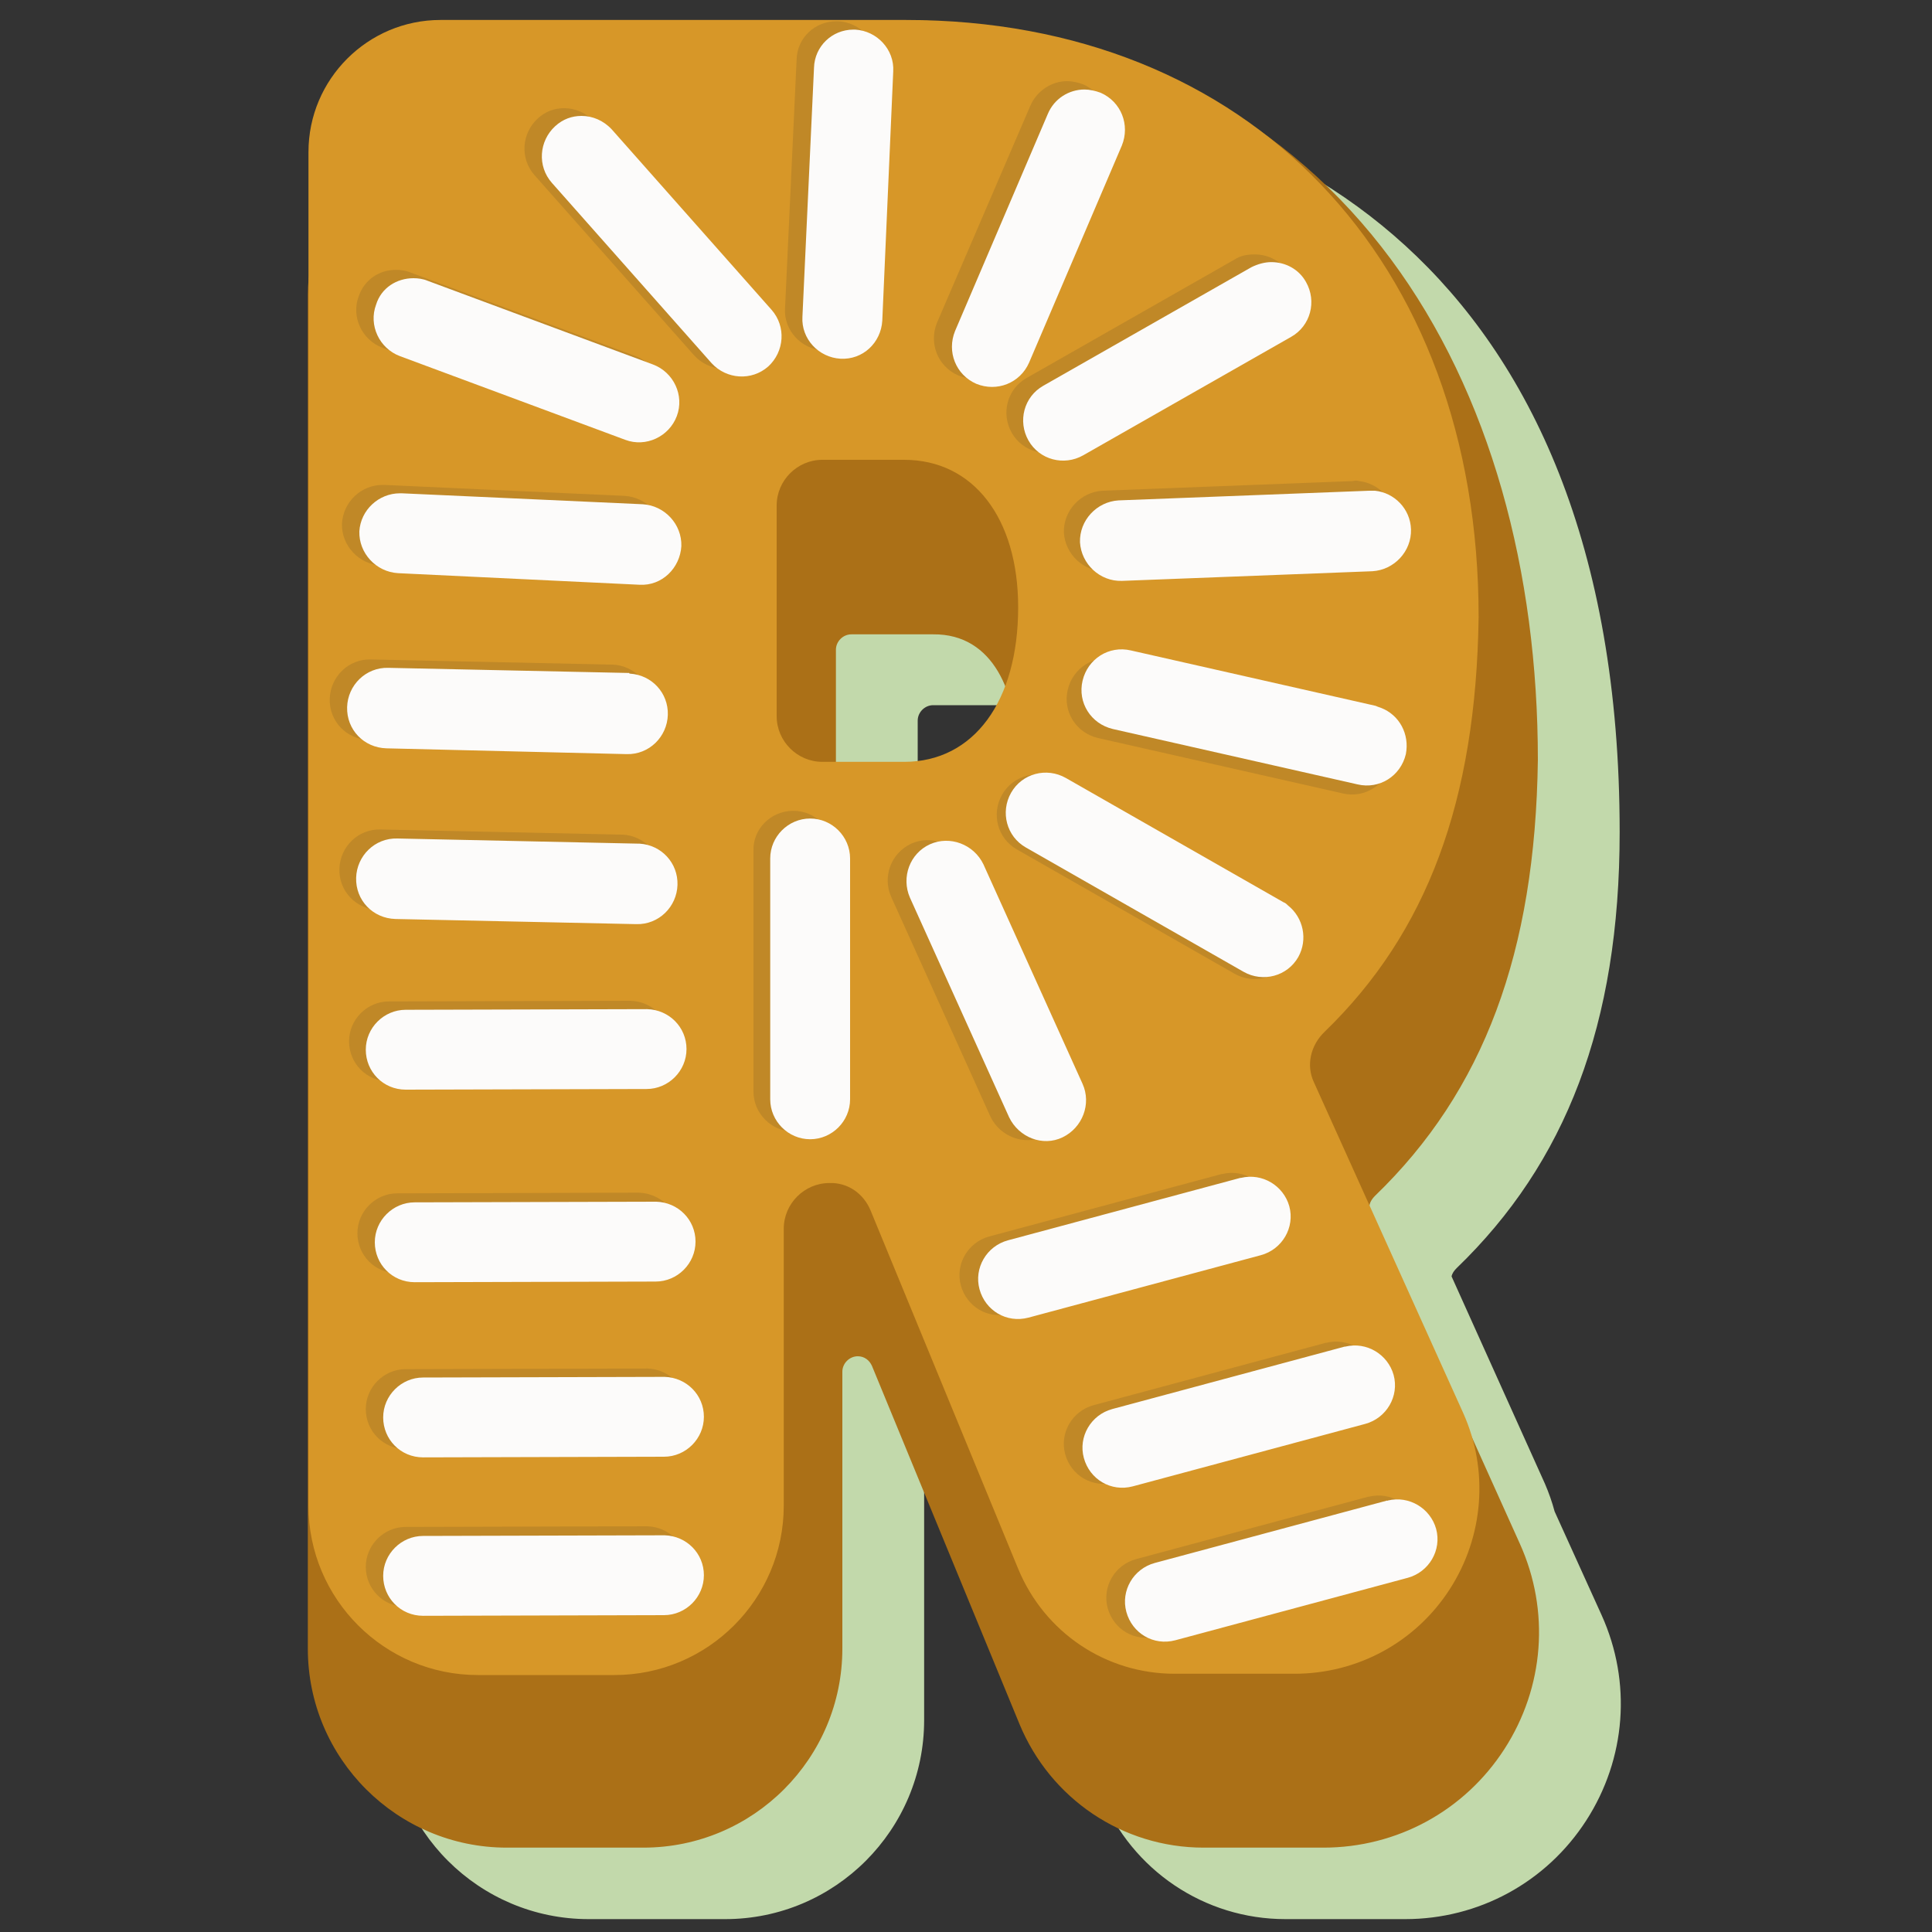 <?xml version="1.0" encoding="utf-8"?>
<!-- Generator: Adobe Illustrator 24.1.2, SVG Export Plug-In . SVG Version: 6.00 Build 0)  -->
<svg version="1.1" id="Calque_1" xmlns="http://www.w3.org/2000/svg" xmlns:xlink="http://www.w3.org/1999/xlink" x="0px" y="0px"
	 viewBox="0 0 300 300" style="enable-background:new 0 0 300 300;" xml:space="preserve">
<rect x="0" y="0" width="300" height="300" fill="#333333" stroke="none"/>
<style type="text/css">
	.st0{fill:#C2D9AB;}
	.st1{fill:#AB7017;}
	.st2{fill:#D79728;}
	.st3{opacity:0.13;}
	.st4{fill:#252422;}
	.st5{fill:#FCFBFA;}
</style>
<g>
	<path class="st0" d="M143.5,224.1c0-1.3,1.1-2.4,2.4-2.4c1,0,1.8,0.6,2.2,1.5h0l22.9,55.6c4.8,11.6,16,19.2,28.6,19.2h18.6
		c11.4,0,21.9-5.7,28.1-15.3c6.2-9.6,7.1-21.5,2.4-31.9l-7.3-16.1c-0.4-1.5-0.9-2.9-1.5-4.3l-14.5-32.2c0.1-0.5,0.4-0.9,0.8-1.3
		c16.9-16.3,25.3-37.8,25.3-67.7c0-89.3-56-115.1-98.1-115.1H81.2c-11.3,0-20.5,9.2-20.5,20.5V54c-0.1,0.9-0.2,1.9-0.2,2.9v210.2
		c0,17.1,13.9,30.9,30.9,30.9h21.2c17.1,0,30.9-13.9,30.9-30.9V224.1z M142.5,111.9c0-1.3,1.1-2.4,2.4-2.4h12.7
		c5.8,0,9.3,3.4,11.2,8c-2.8,7.4-8.4,11.8-15.7,11.8h-10.6V111.9z"/>
	<g>
		<path class="st1" d="M130.8,213c0-1.3,1.1-2.4,2.4-2.4c1,0,1.8,0.6,2.2,1.5h0l22.9,55.6c4.8,11.6,16,19.2,28.6,19.2h18.6
			c11.4,0,21.9-5.7,28.1-15.3c6.2-9.6,7.1-21.5,2.4-31.9l-23.2-51.5c-0.4-0.8-0.1-1.7,0.7-2.5c16.9-16.3,24.9-37.8,25.3-67.7
			c0-58.3-29.3-110.9-95-114.8L72.9,20.7c-13.9,0-25.1,11.3-25.1,25.1V256c0,17.1,13.9,30.9,30.9,30.9h21.2
			c17.1,0,30.9-13.9,30.9-30.9V213z M157.9,116.7c0,9.3-3.4,19.3-13,19.3h-12.7c-1.3,0-2.4-1.1-2.4-2.4v-32.7c0-1.3,1.1-2.4,2.4-2.4
			h12.7C154.4,98.4,157.9,107.9,157.9,116.7z"/>
		<path class="st2" d="M135.2,188l22.9,55.6c4.1,9.9,13.6,16.3,24.3,16.3H201c9.8,0,18.8-4.9,24.1-13.1c5.3-8.2,6.1-18.5,2.1-27.4
			L204,168c-1.2-2.6-0.5-5.7,1.7-7.8c15.9-15.4,23.5-35.8,23.9-64.4c0-55.5-35.7-92.7-88.9-92.7H68.4c-11.3,0-20.5,9.2-20.5,20.5
			v210.2c0,14.5,11.8,26.3,26.3,26.3h21.2c14.5,0,26.3-11.8,26.3-26.3v-43c0-3.9,3.2-7.1,7.1-7.1C131.6,183.6,134.1,185.3,135.2,188
			z M120.6,78.5c0-3.9,3.2-7.1,7.1-7.1h12.7c10.7,0,17.7,9,17.7,22.9c0,14.6-6.9,24-17.7,24h-12.7c-3.9,0-7.1-3.2-7.1-7.1V78.5z"/>
	</g>
	<g>
		<g class="st3">
			<path class="st4" d="M141.5,131c3.1-1.4,6.8,0,8.3,3.1l15.4,34.1c1.4,3.1,0,6.8-3.1,8.3c-3.1,1.4-6.8,0-8.3-3.1l-15.4-34.1
				C137,136.2,138.3,132.5,141.5,131z"/>
		</g>
		<g class="st3">
			<path class="st4" d="M123.2,125.9c3.4,0,6.2,2.8,6.2,6.2v37.4c0,3.4-2.8,6.2-6.2,6.2c-3.4,0-6.2-2.8-6.2-6.2v-37.4
				C116.9,128.7,119.7,125.9,123.2,125.9z"/>
		</g>
		<g class="st3">
			<path class="st4" d="M95.2,103.2c3.4,0.2,6,3,5.9,6.4c-0.1,3.4-2.9,6.2-6.4,6.1l-37.4-0.8c-3.5-0.1-6.2-2.9-6.1-6.4
				c0.1-3.4,2.9-6.2,6.4-6.1l37.4,0.8C95.1,103.2,95.2,103.2,95.2,103.2z"/>
		</g>
		<g class="st3">
			<path class="st4" d="M59.4,75.3c0.1,0,0.2,0,0.3,0L97,77c3.4,0.2,6.1,3.1,6,6.5c-0.2,3.4-3,6.2-6.5,6l-37.4-1.7
				c-3.4-0.2-6.1-3.1-6-6.5C53.3,77.9,56.1,75.3,59.4,75.3z"/>
		</g>
		<g class="st3">
			<path class="st4" d="M61.5,41.9c0.7,0,1.5,0.1,2.2,0.4l35,13c3.2,1.2,4.9,4.8,3.7,8c-1.2,3.2-4.8,4.9-8,3.7l-35-13
				c-3.2-1.2-4.9-4.8-3.7-8C56.6,43.4,58.9,41.9,61.5,41.9z"/>
		</g>
		<g class="st3">
			<path class="st4" d="M87.6,16.8c1.7,0,3.4,0.7,4.7,2.1l24.8,28c2.3,2.6,2,6.5-0.5,8.8c-2.6,2.3-6.5,2-8.8-0.5l-24.8-28
				c-2.3-2.6-2-6.5,0.5-8.8C84.7,17.3,86.1,16.8,87.6,16.8z"/>
		</g>
		<g class="st3">
			<path class="st4" d="M129.9,3.3c0.1,0,0.2,0,0.3,0c3.4,0.2,6.1,3.1,5.9,6.5l-1.8,38.7c-0.2,3.4-3,6.1-6.5,5.9
				c-3.4-0.2-6.1-3.1-5.9-6.5l1.8-38.7C123.8,5.9,126.5,3.3,129.9,3.3z"/>
		</g>
		<g class="st3">
			<path class="st4" d="M165.7,12.6c0.8,0,1.7,0.2,2.5,0.5c3.2,1.4,4.6,5,3.3,8.2L157,55c-1.4,3.2-5,4.6-8.2,3.3
				c-3.2-1.4-4.6-5-3.3-8.2L160,16.4C161,14.1,163.3,12.6,165.7,12.6z"/>
		</g>
		<g class="st3">
			<path class="st4" d="M194.8,39.5c2.2,0,4.3,1.1,5.4,3.1c1.7,3,0.7,6.8-2.3,8.5l-32.3,18.4c-3,1.7-6.8,0.7-8.5-2.3
				c-1.7-3-0.7-6.8,2.3-8.5l32.3-18.4C192.6,39.7,193.7,39.5,194.8,39.5z"/>
		</g>
		<g class="st3">
			<path class="st4" d="M211,74.7c3,0.3,5.5,2.8,5.6,6c0.1,3.4-2.6,6.3-6,6.5l-38.9,1.5c-3.4,0.1-6.3-2.6-6.5-6
				c-0.1-3.4,2.6-6.3,6-6.5l38.9-1.5C210.4,74.6,210.7,74.6,211,74.7z"/>
		</g>
		<g>
			<path class="st5" d="M144.4,131.1c3.1-1.4,6.8,0,8.3,3.1l15.4,34.1c1.4,3.1,0,6.8-3.1,8.3s-6.8,0-8.3-3.1l-15.4-34.1
				C139.9,136.2,141.3,132.5,144.4,131.1z"/>
		</g>
		<g>
			<path class="st5" d="M125.8,127.1c3.4,0,6.2,2.8,6.2,6.2v37.4c0,3.4-2.8,6.2-6.2,6.2s-6.2-2.8-6.2-6.2v-37.4
				C119.6,129.9,122.4,127.1,125.8,127.1z"/>
		</g>
		<g>
			<path class="st5" d="M97.8,104.6c3.4,0.2,6,3,5.9,6.4c-0.1,3.4-2.9,6.2-6.4,6.1L60,116.2c-3.5-0.1-6.2-2.9-6.1-6.4
				c0.1-3.4,2.9-6.2,6.4-6.1l37.4,0.8C97.7,104.6,97.8,104.6,97.8,104.6z"/>
		</g>
		<g class="st3">
			<path class="st4" d="M96.7,129.6c3.4,0.2,6,3,5.9,6.4c-0.1,3.4-2.9,6.2-6.4,6.1l-37.4-0.8c-3.5-0.1-6.2-2.9-6.1-6.4
				c0.1-3.4,2.9-6.2,6.4-6.1l37.4,0.8C96.6,129.6,96.6,129.6,96.7,129.6z"/>
		</g>
		<g>
			<path class="st5" d="M99.3,131c3.4,0.2,6,3,5.9,6.4c-0.1,3.4-2.9,6.2-6.4,6.1l-37.4-0.8c-3.5-0.1-6.2-2.9-6.1-6.4
				c0.1-3.4,2.9-6.2,6.4-6.1l37.4,0.8C99.2,131,99.3,131,99.3,131z"/>
		</g>
		<g class="st3">
			<path class="st4" d="M97.9,155.4c3.4,0.1,6.1,2.8,6.1,6.2c0,3.4-2.8,6.2-6.2,6.2l-37.4,0.1c-3.5,0-6.2-2.8-6.2-6.2
				c0-3.4,2.8-6.2,6.2-6.2l37.4-0.1C97.7,155.4,97.8,155.4,97.9,155.4z"/>
		</g>
		<g>
			<path class="st5" d="M100.5,156.7c3.4,0.1,6.1,2.8,6.1,6.2c0,3.4-2.8,6.2-6.2,6.2l-37.4,0.1c-3.5,0-6.2-2.8-6.2-6.2
				c0-3.4,2.8-6.2,6.2-6.2l37.4-0.1C100.4,156.7,100.4,156.7,100.5,156.7z"/>
		</g>
		<g class="st3">
			<path class="st4" d="M99.2,185.2c3.4,0.1,6.1,2.8,6.1,6.2c0,3.4-2.8,6.2-6.2,6.2l-37.4,0.1c-3.5,0-6.2-2.8-6.2-6.2
				c0-3.4,2.8-6.2,6.2-6.2l37.4-0.1C99.1,185.2,99.2,185.2,99.2,185.2z"/>
		</g>
		<g>
			<path class="st5" d="M101.9,186.6c3.4,0.1,6.1,2.8,6.1,6.2c0,3.4-2.8,6.2-6.2,6.2l-37.4,0.1c-3.5,0-6.2-2.8-6.2-6.2
				c0-3.4,2.8-6.2,6.2-6.2l37.4-0.1C101.7,186.6,101.8,186.6,101.9,186.6z"/>
		</g>
		<g class="st3">
			<path class="st4" d="M100.5,212.5c3.4,0.1,6.1,2.8,6.1,6.2c0,3.4-2.8,6.2-6.2,6.2L63,225c-3.5,0-6.2-2.8-6.2-6.2
				c0-3.4,2.8-6.2,6.2-6.2l37.4-0.1C100.4,212.5,100.5,212.5,100.5,212.5z"/>
		</g>
		<g>
			<path class="st5" d="M103.2,213.8c3.4,0.1,6.1,2.8,6.1,6.2c0,3.4-2.8,6.2-6.2,6.2l-37.4,0.1c-3.5,0-6.2-2.8-6.2-6.2
				c0-3.4,2.8-6.2,6.2-6.2l37.4-0.1C103.1,213.8,103.1,213.8,103.2,213.8z"/>
		</g>
		<g class="st3">
			<path class="st4" d="M100.5,237c3.4,0.1,6.1,2.8,6.1,6.2c0,3.4-2.8,6.2-6.2,6.2L63,249.5c-3.5,0-6.2-2.8-6.2-6.2
				c0-3.4,2.8-6.2,6.2-6.2l37.4-0.1C100.4,237,100.5,237,100.5,237z"/>
		</g>
		<g>
			<path class="st5" d="M103.2,238.4c3.4,0.1,6.1,2.8,6.1,6.2c0,3.4-2.8,6.2-6.2,6.2l-37.4,0.1c-3.5,0-6.2-2.8-6.2-6.2
				c0-3.4,2.8-6.2,6.2-6.2l37.4-0.1C103.1,238.4,103.1,238.4,103.2,238.4z"/>
		</g>
		<g class="st3">
			<path class="st4" d="M189.8,182.3c3.3-0.8,6.6,1.2,7.5,4.4c0.9,3.3-1.1,6.7-4.4,7.6l-36.1,9.7c-3.4,0.9-6.7-1.1-7.6-4.4
				c-0.9-3.3,1.1-6.7,4.4-7.6l36.1-9.7C189.7,182.3,189.7,182.3,189.8,182.3z"/>
		</g>
		<g>
			<path class="st5" d="M192.7,182.9c3.3-0.8,6.6,1.2,7.5,4.4c0.9,3.3-1.1,6.7-4.4,7.6l-36.1,9.7c-3.4,0.9-6.7-1.1-7.6-4.4
				c-0.9-3.3,1.1-6.7,4.4-7.6l36.1-9.7C192.6,182.9,192.6,182.9,192.7,182.9z"/>
		</g>
		<g class="st3">
			<path class="st4" d="M206,208.5c3.3-0.8,6.6,1.2,7.5,4.4c0.9,3.3-1.1,6.7-4.4,7.6l-36.1,9.7c-3.4,0.9-6.7-1.1-7.6-4.4
				c-0.9-3.3,1.1-6.7,4.4-7.6l36.1-9.7C205.9,208.5,206,208.5,206,208.5z"/>
		</g>
		<g>
			<path class="st5" d="M208.9,209.1c3.3-0.8,6.6,1.2,7.5,4.4c0.9,3.3-1.1,6.7-4.4,7.6l-36.1,9.7c-3.4,0.9-6.7-1.1-7.6-4.4
				c-0.9-3.3,1.1-6.7,4.4-7.6l36.1-9.7C208.8,209.1,208.8,209.1,208.9,209.1z"/>
		</g>
		<g class="st3">
			<path class="st4" d="M212.6,232.4c3.3-0.8,6.6,1.2,7.5,4.4c0.9,3.3-1.1,6.7-4.4,7.6l-36.1,9.7c-3.4,0.9-6.7-1.1-7.6-4.4
				c-0.9-3.3,1.1-6.7,4.4-7.6l36.1-9.7C212.5,232.4,212.6,232.4,212.6,232.4z"/>
		</g>
		<g>
			<path class="st5" d="M215.5,233c3.3-0.8,6.6,1.2,7.5,4.4c0.9,3.3-1.1,6.7-4.4,7.6l-36.1,9.7c-3.4,0.9-6.7-1.1-7.6-4.4
				c-0.9-3.3,1.1-6.7,4.4-7.6l36.1-9.7C215.4,233.1,215.5,233,215.5,233z"/>
		</g>
		<g>
			<path class="st5" d="M62.1,76.6c0.1,0,0.2,0,0.3,0l37.4,1.7c3.4,0.2,6.1,3.1,6,6.5c-0.2,3.4-3,6.2-6.5,6L61.8,89
				c-3.4-0.2-6.1-3.1-6-6.5C56,79.2,58.8,76.6,62.1,76.6z"/>
		</g>
		<g>
			<path class="st5" d="M64.2,43.2c0.7,0,1.5,0.1,2.2,0.4l35,13c3.2,1.2,4.9,4.8,3.7,8c-1.2,3.2-4.8,4.9-8,3.7l-35-13
				c-3.2-1.2-4.9-4.8-3.7-8C59.2,44.7,61.6,43.2,64.2,43.2z"/>
		</g>
		<g>
			<path class="st5" d="M90.3,18c1.7,0,3.4,0.7,4.7,2.1l24.8,28c2.3,2.6,2,6.5-0.5,8.8c-2.6,2.3-6.5,2-8.8-0.5l-24.8-28
				c-2.3-2.6-2-6.5,0.5-8.8C87.4,18.5,88.8,18,90.3,18z"/>
		</g>
		<g>
			<path class="st5" d="M132.5,4.6c0.1,0,0.2,0,0.3,0c3.4,0.2,6.1,3.1,5.9,6.5L137,49.8c-0.2,3.4-3,6.1-6.5,5.9
				c-3.4-0.2-6.1-3.1-5.9-6.5l1.8-38.7C126.5,7.2,129.2,4.6,132.5,4.6z"/>
		</g>
		<g>
			<path class="st5" d="M168.4,13.9c0.8,0,1.7,0.2,2.5,0.5c3.2,1.4,4.6,5,3.3,8.2l-14.4,33.7c-1.4,3.2-5,4.6-8.2,3.3
				c-3.2-1.4-4.6-5-3.3-8.2l14.4-33.7C163.7,15.3,166,13.9,168.4,13.9z"/>
		</g>
		<g>
			<path class="st5" d="M197.4,40.7c2.2,0,4.3,1.1,5.4,3.1c1.7,3,0.7,6.8-2.3,8.5l-32.3,18.4c-3,1.7-6.8,0.7-8.5-2.3
				c-1.7-3-0.7-6.8,2.3-8.5l32.3-18.4C195.3,41,196.4,40.7,197.4,40.7z"/>
		</g>
		<g>
			<path class="st5" d="M213.5,76.2c3,0.3,5.5,2.8,5.6,6c0.1,3.4-2.6,6.3-6,6.5l-38.9,1.5c-3.4,0.1-6.3-2.6-6.5-6
				c-0.1-3.4,2.6-6.3,6-6.5l38.9-1.5C212.9,76.2,213.2,76.2,213.5,76.2z"/>
		</g>
		<g class="st3">
			<path class="st4" d="M212.1,111.3c2.9,1.1,4.5,4.1,3.9,7.2c-0.8,3.4-4.1,5.5-7.5,4.7l-38-8.6c-3.4-0.8-5.5-4.1-4.7-7.5
				c0.8-3.4,4.1-5.5,7.5-4.7l38,8.6C211.5,111.1,211.8,111.2,212.1,111.3z"/>
		</g>
		<g>
			<path class="st5" d="M214.4,109.9c2.9,1.1,4.5,4.1,3.9,7.2c-0.8,3.4-4.1,5.5-7.5,4.7l-38-8.6c-3.4-0.8-5.5-4.1-4.7-7.5
				c0.8-3.4,4.1-5.5,7.5-4.7l38,8.6C213.8,109.7,214.1,109.8,214.4,109.9z"/>
		</g>
		<g class="st3">
			<path class="st4" d="M198.6,140.9c2.4,1.9,3.1,5.3,1.6,8c-1.7,3-5.5,4-8.5,2.3l-33.8-19.3c-3-1.7-4-5.5-2.3-8.5
				c1.7-3,5.5-4,8.5-2.3l33.8,19.3C198.1,140.5,198.4,140.7,198.6,140.9z"/>
		</g>
		<g>
			<path class="st5" d="M200,140.6c2.4,1.9,3.1,5.3,1.6,8c-1.7,3-5.5,4-8.5,2.3l-33.8-19.3c-3-1.7-4-5.5-2.3-8.5
				c1.7-3,5.5-4,8.5-2.3l33.8,19.3C199.6,140.2,199.8,140.4,200,140.6z"/>
		</g>
	</g>
</g>
</svg>
